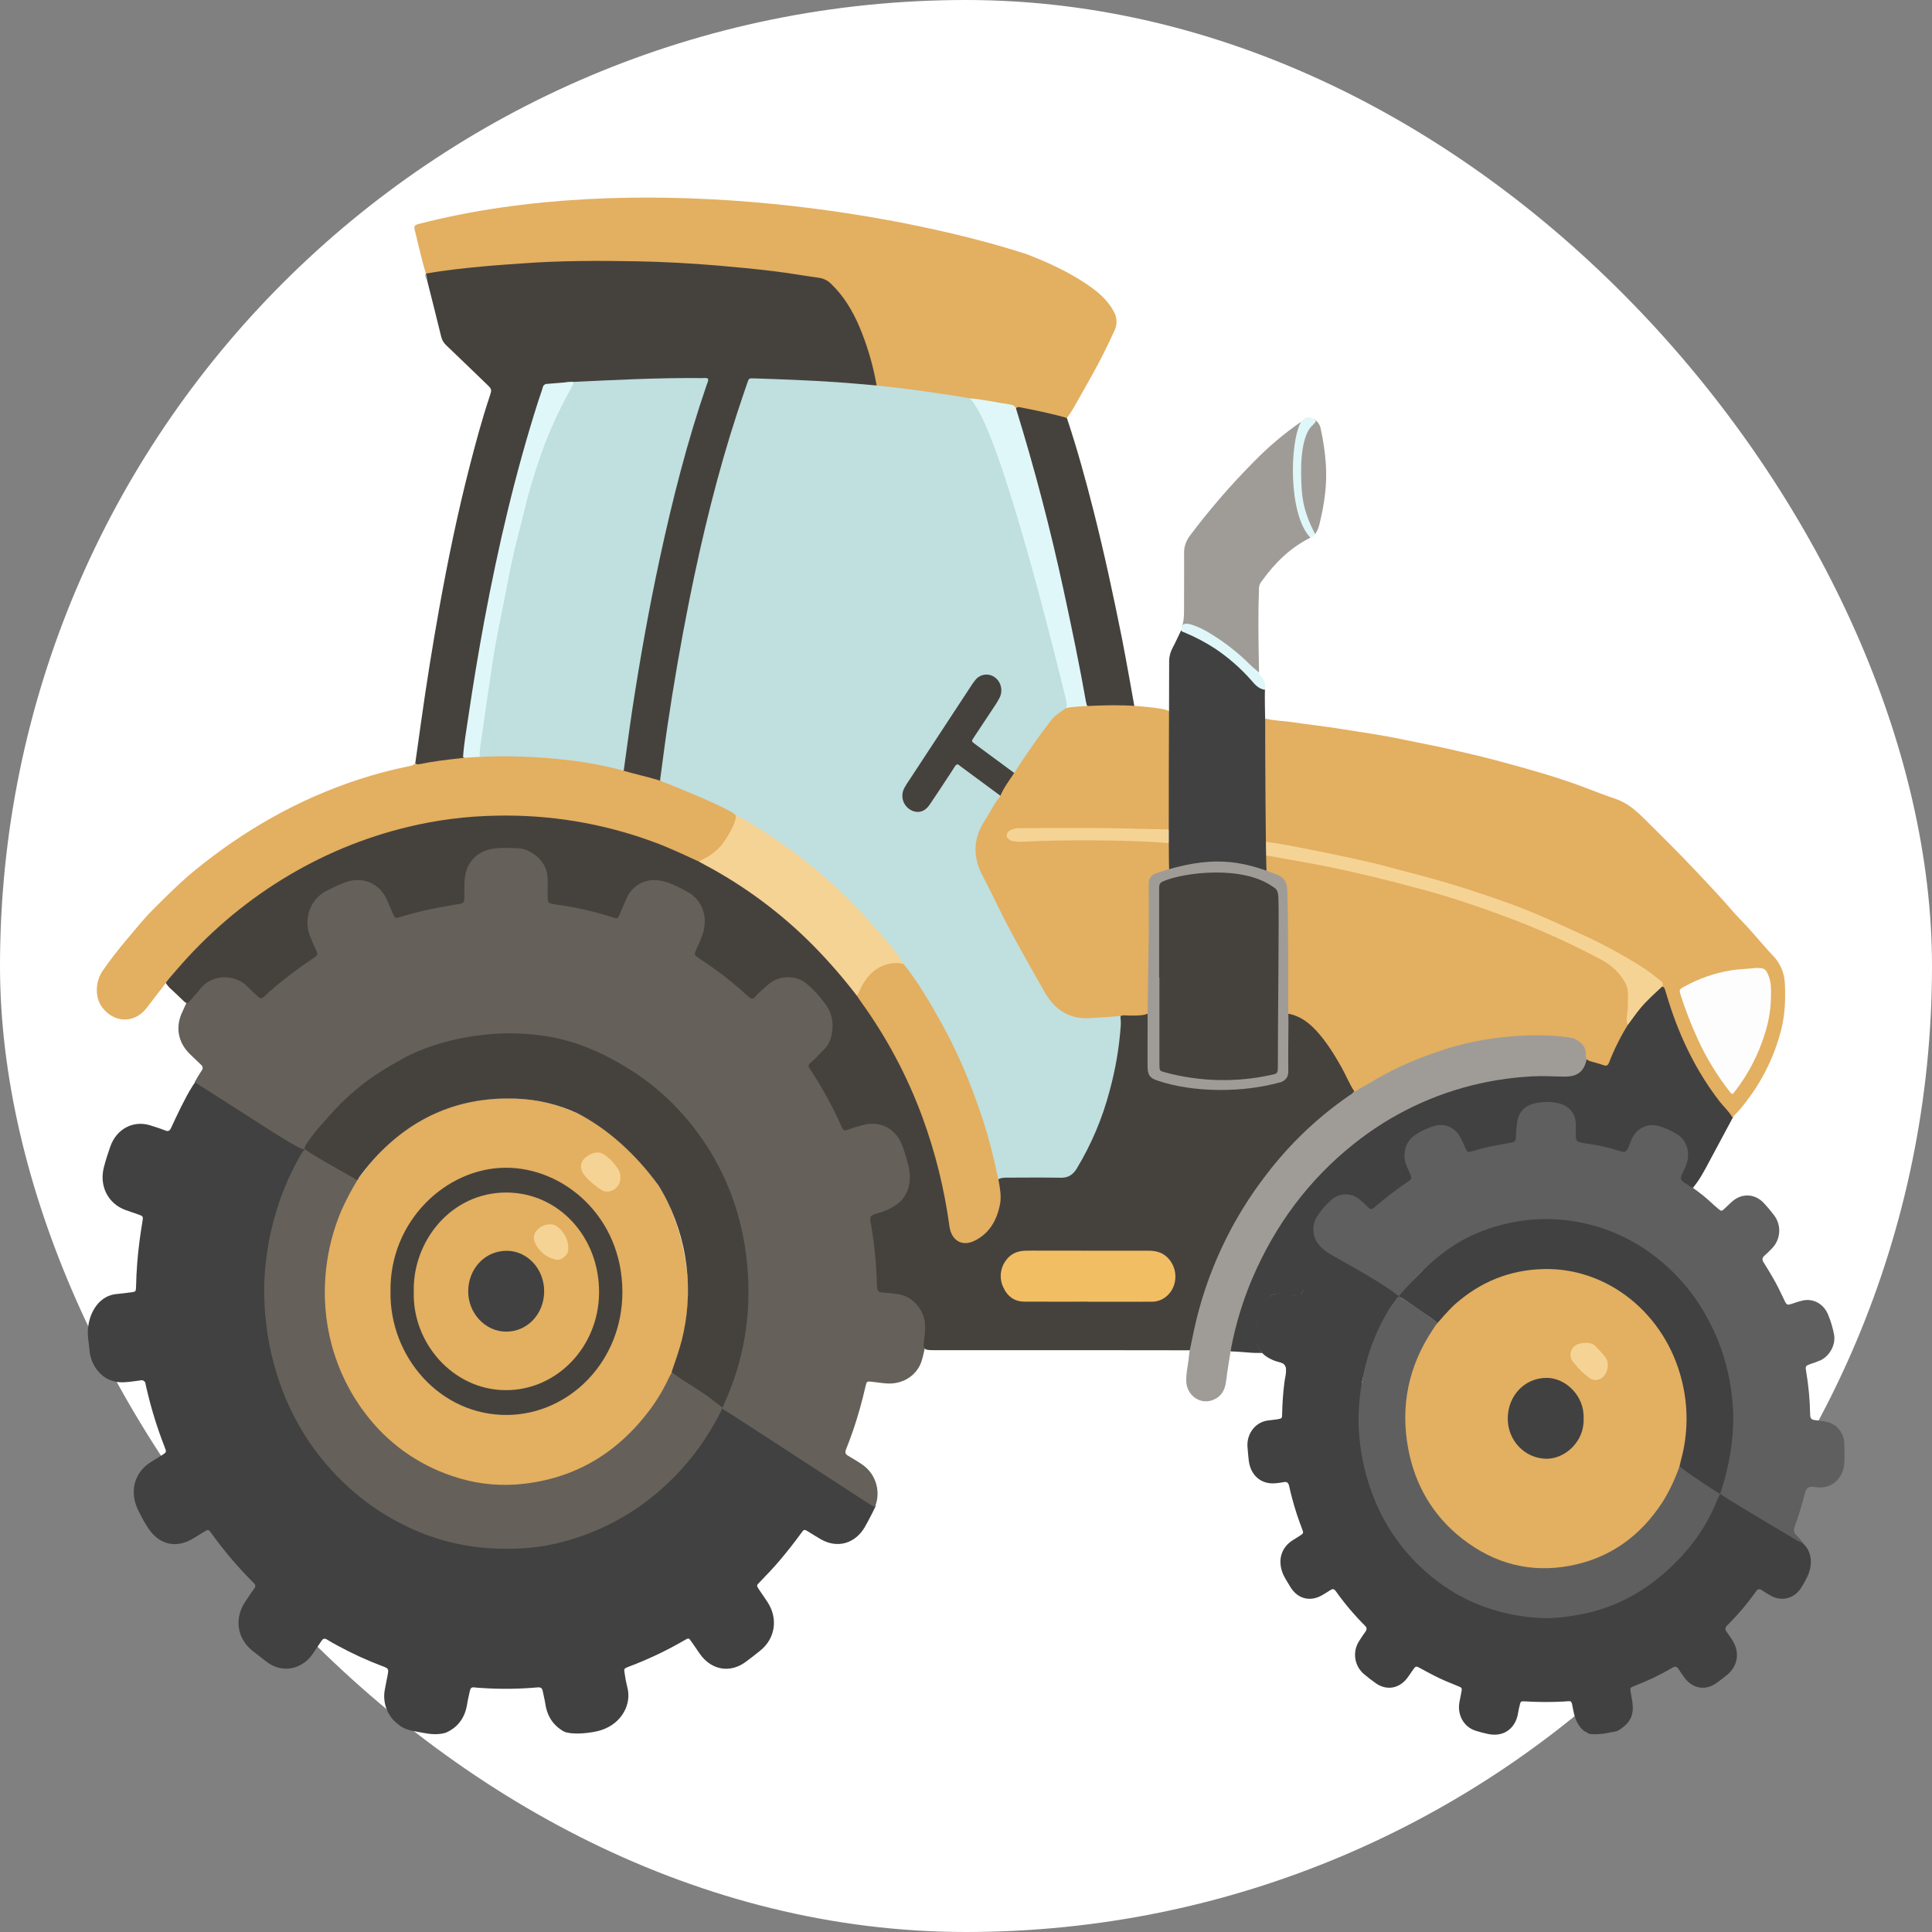 <svg width="250" height="250" viewBox="0 0 250 250" fill="none" xmlns="http://www.w3.org/2000/svg">
<rect x="0" y="0" width="250" height="250" fill="#808080" stroke="none"/>
<rect width="250" height="250" rx="125" fill="white"/>
<g clip-path="url(#clip0_242_94598)">
<path d="M220.339 154.665C221.085 155.263 221.576 155.779 222.311 156.392C222.756 156.764 222.76 156.764 223.197 156.359C223.5 156.076 223.796 155.78 224.106 155.503C225.363 154.374 227.054 154.428 228.223 155.658C228.69 156.153 229.129 156.674 229.537 157.218C230.026 157.843 230.272 158.624 230.229 159.416C230.187 160.208 229.859 160.959 229.307 161.528C228.985 161.869 228.645 162.194 228.299 162.505C228.011 162.764 228.001 163.017 228.205 163.342C228.627 164.011 229.037 164.69 229.433 165.377C229.936 166.247 230.383 167.152 230.808 168.067C231.212 168.937 231.212 168.932 232.051 168.65C232.456 168.502 232.87 168.379 233.289 168.28C234.655 168.001 235.949 168.703 236.531 170.056C236.886 170.893 237.15 171.766 237.319 172.66C237.57 173.937 236.836 175.355 235.662 175.984C235.198 176.191 234.72 176.367 234.233 176.513C233.658 176.733 233.608 176.776 233.702 177.373C234.024 179.252 234.201 181.154 234.233 183.06C234.237 183.477 234.385 183.715 234.796 183.751C235.148 183.782 235.497 183.851 235.848 183.89C237.245 184.044 238.196 184.784 238.61 186.243C238.646 186.369 238.738 189 238.615 189.713C238.347 191.287 237.194 192.408 235.677 192.473C235.35 192.488 235.022 192.466 234.7 192.406C234.103 192.29 233.706 192.558 233.562 193.172C233.193 194.671 232.743 196.149 232.214 197.6C232.135 197.785 232.118 197.991 232.166 198.186C232.213 198.382 232.323 198.556 232.479 198.684C232.835 199.036 233.151 199.427 233.42 199.85C233.666 200.43 232.603 199.527 232.358 199.378C231.796 199.034 224.908 194.991 222.344 193.539C222.528 192.098 223.19 190.254 223.458 188.833C224.817 181.591 223.411 174.986 219.476 168.954C216.203 163.939 211.72 160.73 206.216 159.139C201.372 157.738 196.57 158.023 191.859 159.852C187.962 161.365 183.695 163.847 181.353 167.754C181.085 168.072 180.959 168.036 180.535 167.835C179.07 167.058 173.328 163.082 170.993 161.637C169.959 160.533 169.274 158.727 170.052 157.393C170.613 156.477 171.322 155.66 172.15 154.977C173.274 154.004 174.903 154.031 176.096 154.946C177.575 156.081 177.573 156.076 179.012 154.855C179.762 154.219 180.563 153.653 181.351 153.072C182.085 152.531 182.14 152.312 181.795 151.464C180.858 149.149 181.459 147.39 183.573 146.246C184.13 145.931 184.714 145.668 185.319 145.46C186.932 144.937 188.42 145.549 189.296 147.079C190.211 148.673 190.207 148.67 191.929 148.249C192.839 148.026 193.763 147.868 194.681 147.69C195.599 147.511 195.74 147.357 195.792 146.39C195.812 145.908 195.881 145.429 195.997 144.96C196.24 144.025 196.679 143.205 197.59 142.837C199.327 142.133 201.08 141.999 202.784 142.924C203.789 143.47 204.258 144.407 204.271 145.622C204.29 147.443 204.302 147.459 205.975 147.746C207.074 147.936 208.152 148.219 209.233 148.49C210.052 148.695 210.264 148.615 210.585 147.774C211.393 145.647 213.404 144.562 215.776 145.8C216.45 146.152 217.155 146.409 217.743 146.975C218.929 148.118 219.012 149.805 218.524 151.036C218.456 151.209 218.372 151.375 218.305 151.549C218.126 151.982 218.005 152.438 217.946 152.903C217.946 152.903 219.604 154.075 220.339 154.665Z" fill="#5F5F5F"/>
<path d="M221.957 192.843C222.647 193.545 231.861 198.904 232.654 199.409C232.877 199.477 233.09 199.575 233.286 199.7L233.274 199.692C233.439 199.85 233.597 200.017 233.745 200.191L233.737 200.18C234.466 201.266 234.462 202.423 234.04 203.622C233.773 204.257 233.451 204.866 233.078 205.444C232.21 206.832 230.61 207.268 229.202 206.515C228.773 206.283 228.356 206.03 227.952 205.756C227.656 205.56 227.454 205.613 227.247 205.904C226.126 207.482 224.873 208.961 223.501 210.327C223.226 210.6 223.193 210.839 223.425 211.155C223.691 211.513 223.94 211.886 224.179 212.265C225.151 213.798 224.89 215.566 223.514 216.703C223.035 217.097 222.547 217.481 222.039 217.832C220.674 218.775 219.073 218.509 218.033 217.176C217.745 216.801 217.475 216.411 217.226 216.008C217.004 215.655 216.782 215.574 216.411 215.799C214.85 216.721 213.213 217.507 211.518 218.15C210.906 218.392 210.911 218.4 211.031 219.082C211.073 219.319 211.106 219.559 211.15 219.795C211.541 221.789 211.094 222.87 209.454 223.894C209.03 224.144 208.543 224.105 208.088 224.232C207.3 224.402 206.49 224.45 205.688 224.375H205.684C205.42 224.236 205.161 224.087 204.902 223.936C204.126 223.248 203.779 222.341 203.578 221.302C203.305 219.895 203.471 220.123 202.252 220.184C200.636 220.265 199.018 220.257 197.404 220.162C196.777 220.124 196.776 220.122 196.631 220.74C196.564 221.027 196.488 221.313 196.448 221.605C196.186 223.448 194.788 224.833 192.563 224.381C192.017 224.266 191.478 224.124 190.946 223.954C189.425 223.479 188.545 221.918 188.85 220.259C188.925 219.838 189.018 219.42 189.096 218.998C189.2 218.424 189.193 218.394 188.652 218.178C187.611 217.762 186.575 217.337 185.573 216.824C184.982 216.52 184.396 216.203 183.813 215.883C183.207 215.552 183.21 215.547 182.786 216.151C182.559 216.474 182.346 216.807 182.11 217.119C181.072 218.502 179.435 218.793 178.052 217.825C177.525 217.457 177.011 217.062 176.517 216.645C175.908 216.137 175.505 215.425 175.382 214.642C175.259 213.858 175.425 213.057 175.85 212.387C176.108 211.958 176.395 211.547 176.684 211.141C176.885 210.86 176.898 210.635 176.639 210.375C175.249 208.99 173.98 207.489 172.846 205.887C172.629 205.58 172.416 205.581 172.136 205.769C171.793 205.996 171.439 206.206 171.084 206.415C169.491 207.337 167.831 206.881 166.895 205.223C166.561 204.63 166.151 204.085 165.922 203.418C165.351 201.768 165.832 200.239 167.257 199.319C167.56 199.124 167.871 198.943 168.166 198.747C168.692 198.406 168.706 198.395 168.474 197.797C167.991 196.553 167.576 195.283 167.232 193.994C167.081 193.429 166.937 192.855 166.811 192.281C166.72 191.861 166.513 191.699 166.108 191.789C165.785 191.852 165.458 191.897 165.13 191.926C163.203 192.141 161.775 190.914 161.574 188.87C161.518 188.306 161.46 187.748 161.422 187.186C161.368 186.379 161.611 185.581 162.104 184.94C162.579 184.321 163.279 183.915 164.053 183.811C164.479 183.755 164.907 183.72 165.331 183.65C165.883 183.553 165.901 183.541 165.91 182.927C165.935 181.585 166.031 180.246 166.198 178.914C166.268 178.329 166.452 177.76 166.412 177.16C166.413 176.992 166.365 176.827 166.274 176.687C166.182 176.546 166.051 176.435 165.897 176.368C165.684 176.303 165.634 176.274 165.318 176.191C164.692 176.045 164.121 175.72 163.677 175.256" fill="#414141"/>
<path d="M166.445 177.522C166.516 177.112 166.35 176.494 165.954 176.376C165.613 176.274 165.067 176.058 164.73 175.949C163.385 175.517 162.541 174.388 162.394 172.872C162.222 172.227 162.757 170.138 163 169.462C163.544 167.97 164.875 167.1 166.376 167.341C166.701 167.392 167.019 167.48 167.324 167.603C167.89 167.837 168.327 167.653 168.577 167.08C169.194 165.669 170.118 164.272 170.712 162.852C171.287 161.48 170.88 161.594 171.081 161.642C171.573 162.092 178.747 165.801 181.009 167.742C179.535 169.436 176.263 177.11 176.126 179.677" fill="#414141"/>
<path d="M181.088 167.618C185.668 162.352 188.945 160.092 193.466 158.726C196.207 157.889 199.084 157.584 201.939 157.827C206.707 158.221 211.233 160.089 214.892 163.171C218.257 165.951 220.708 169.473 222.381 173.625C223.372 176.171 223.984 178.849 224.197 181.573C224.558 185.513 223.765 189.915 222.494 193.589C222.236 193.831 217.552 190.421 217.051 189.757C216.937 189.398 217.079 189.07 217.165 188.737C217.656 186.952 217.893 185.106 217.871 183.255C217.619 174.293 211.877 166.9 203.937 165.094C198.078 163.761 191.864 165.106 186.177 171.253C186.033 171.339 185.989 171.154 185.023 170.447C183.402 169.397 182.604 168.739 181.496 168.026C180.861 167.633 180.893 167.845 181.088 167.618Z" fill="#414141"/>
<path d="M222.593 193.333C222.44 193.592 222.302 193.86 222.181 194.135C220.783 197.715 218.547 200.654 215.823 203.143C212.257 206.402 208.121 208.435 203.425 209.088C202.281 209.287 201.121 209.386 199.959 209.386C196.604 209.314 193.299 208.562 190.244 207.175C188.262 206.249 186.417 205.051 184.765 203.617C182.146 201.378 180.018 198.622 178.514 195.522C177.115 192.6 176.239 189.455 175.925 186.231C175.621 183.421 175.86 180.662 176.413 177.911C177.04 174.826 178.212 171.876 179.874 169.201C180.217 168.687 180.597 168.198 181.012 167.738C182.209 168.4 185.477 170.695 186.001 171.193C186.331 171.652 185.721 172.257 185.532 172.551C184.507 174.103 183.711 175.794 183.169 177.573C181.314 183.883 182.164 189.756 185.9 195.037C189.016 199.443 193.254 201.858 198.437 202.412C205.82 203.2 213.397 198.742 216.515 190.873C216.687 190.439 216.644 189.753 217.345 189.719C217.795 190.271 222.063 193.023 222.593 193.333Z" fill="#5F5F5F"/>
<path d="M217.333 189.719C216.783 191.326 216.057 192.866 215.167 194.312C212.247 198.83 208.263 201.635 203.19 202.601C198.052 203.578 193.348 202.358 189.167 199.071C185.488 196.178 183.141 192.286 182.234 187.521C181.164 181.888 182.288 176.704 185.424 172.019C185.541 171.843 185.652 171.666 185.769 171.491C185.888 171.34 187.447 169.511 188.205 168.834C191.567 165.839 195.413 164.303 199.809 164.214C208.044 164.048 215.474 169.979 217.616 178.595C218.479 181.993 218.445 185.558 217.518 188.939C217.449 189.195 217.394 189.459 217.333 189.719Z" fill="#E3AF60"/>
<path d="M204.916 183.562C205.055 186.511 202.51 188.794 200.095 188.763C197.34 188.729 195.079 186.43 195.104 183.513C195.126 180.662 197.223 178.305 200.13 178.297C202.552 178.289 205.05 180.595 204.916 183.562Z" fill="#414141"/>
<path d="M205.201 173.766C205.468 173.736 205.738 173.775 205.985 173.879C206.233 173.982 206.45 174.147 206.616 174.358C206.959 174.75 207.328 175.118 207.663 175.518C208.441 176.443 207.966 178.137 206.958 178.47C206.76 178.555 206.543 178.589 206.329 178.569C206.114 178.549 205.907 178.475 205.728 178.355C204.906 177.761 204.177 177.048 203.565 176.239C203.409 176.058 203.302 175.841 203.251 175.607C203.2 175.374 203.208 175.132 203.274 174.902C203.339 174.672 203.461 174.463 203.627 174.291C203.794 174.12 204 173.993 204.228 173.921C204.537 173.8 204.869 173.747 205.201 173.766Z" fill="#F5D394"/>
<path d="M72.985 224.067C71.619 223.302 70.809 222.115 70.566 220.484C70.482 219.928 70.338 219.384 70.231 218.83C70.155 218.444 69.972 218.314 69.591 218.346C67.175 218.562 64.747 218.589 62.327 218.427C61.999 218.406 61.67 218.386 61.345 218.346C61.035 218.309 60.873 218.445 60.809 218.763C60.694 219.341 60.539 219.911 60.45 220.493C60.173 222.29 59.247 223.526 57.672 224.221C56.663 224.512 55.656 224.41 54.649 224.211C53.717 224.027 52.757 223.941 51.911 223.419C51.57 223.186 51.251 222.921 50.957 222.63C50.462 222.104 50.1 221.469 49.898 220.776C49.696 220.083 49.661 219.352 49.795 218.643C49.893 218.062 50.023 217.488 50.133 216.909C50.319 215.92 50.317 215.914 49.451 215.588C47.471 214.839 45.544 213.954 43.685 212.941C43.236 212.699 42.781 212.457 42.352 212.181C42.024 211.965 41.806 212.011 41.593 212.342C41.266 212.851 40.903 213.334 40.579 213.846C39.196 216.031 36.482 216.671 34.349 214.92C33.789 214.461 33.2 214.045 32.639 213.589C30.66 211.98 30.297 209.417 31.741 207.244C32.118 206.673 32.505 206.108 32.9 205.549C32.947 205.502 32.983 205.446 33.006 205.384C33.029 205.322 33.038 205.256 33.033 205.19C33.028 205.124 33.009 205.059 32.977 205.002C32.944 204.944 32.9 204.894 32.847 204.854C32.731 204.75 32.628 204.631 32.518 204.521C30.661 202.642 28.953 200.622 27.41 198.478C26.971 197.866 26.967 197.869 26.32 198.264C25.882 198.532 25.446 198.803 25.009 199.071C22.707 200.47 20.42 199.855 18.998 197.457C18.803 197.15 18.729 197.04 18.525 196.671C18.274 196.152 17.971 195.667 17.743 195.131C16.773 192.845 17.448 190.506 19.48 189.215C19.957 188.911 20.44 188.621 20.921 188.32C21.561 187.916 21.568 187.911 21.293 187.21C20.406 184.948 19.676 182.628 19.108 180.266C19.014 179.876 18.911 179.488 18.835 179.094C18.832 179.016 18.812 178.94 18.776 178.872C18.739 178.803 18.687 178.743 18.624 178.698C18.561 178.652 18.489 178.622 18.412 178.608C18.335 178.595 18.257 178.6 18.182 178.622C17.506 178.713 16.829 178.818 16.15 178.859C14.405 178.966 13.058 178.228 12.147 176.636C11.794 175.972 11.594 175.238 11.561 174.488C11.514 173.923 11.41 173.415 11.374 172.809C11.227 170.52 12.46 167.645 15.168 167.438C15.747 167.395 16.323 167.302 16.9 167.234C17.567 167.153 17.591 167.147 17.606 166.472C17.649 164.485 17.801 162.503 18.061 160.533C18.167 159.737 18.287 158.941 18.42 158.148C18.547 157.392 18.548 157.375 17.838 157.129C17.307 156.945 16.776 156.771 16.254 156.582C13.982 155.767 12.809 153.466 13.447 151.019C13.682 150.114 13.971 149.223 14.281 148.344C15.077 146.077 17.256 144.934 19.441 145.619C20.095 145.824 20.75 146.029 21.386 146.287C21.793 146.449 21.973 146.314 22.145 145.933C22.547 145.036 22.986 144.157 23.409 143.273C23.561 142.968 23.701 142.724 23.838 142.444C24.28 141.551 24.787 140.691 25.355 139.872C25.876 139.389 113.57 194.24 113.323 194.873C113.154 195.196 113.019 195.508 112.857 195.819C112.548 196.404 112.256 196.998 111.925 197.57C110.675 199.735 108.397 200.394 106.272 199.213C105.713 198.903 105.177 198.546 104.628 198.213C104.058 197.868 104.051 197.864 103.664 198.397C102.798 199.586 101.892 200.74 100.947 201.858C100.101 202.859 99.207 203.804 98.297 204.735C97.878 205.162 97.879 205.175 98.201 205.662C98.565 206.211 98.948 206.743 99.309 207.294C100.707 209.433 100.331 212.005 98.39 213.578C97.768 214.084 97.136 214.574 96.494 215.049C94.476 216.536 92.08 216.129 90.588 214.048C90.209 213.515 89.849 212.96 89.469 212.424C89.126 211.939 89.113 211.932 88.611 212.223C86.559 213.419 84.421 214.46 82.214 215.337C81.906 215.457 81.596 215.571 81.289 215.695C80.735 215.92 80.724 215.929 80.835 216.583C80.917 217.167 81.029 217.745 81.171 218.317C81.757 220.427 80.535 222.974 77.819 223.87C76.644 224.262 74.103 224.543 72.985 224.067Z" fill="#414141"/>
<path d="M113.153 195.033C111.312 193.897 94.918 183.154 93.771 182.481C93.148 182.145 93.351 182.105 93.729 181.35C95.074 178.287 95.975 175.047 96.405 171.728C96.691 169.302 96.727 166.853 96.512 164.419C96.337 162.121 95.931 159.845 95.299 157.628C94.49 154.842 93.349 152.164 91.898 149.652C90.296 146.842 88.256 144.442 86.002 142.229C84.27 140.565 82.335 139.126 80.243 137.946C77.161 136.14 73.775 134.913 70.252 134.326C68.061 133.938 65.832 133.809 63.611 133.939C58.9 134.242 54.325 135.641 50.25 138.025C46.938 140.02 43.999 142.578 41.566 145.584C40.938 146.358 40.043 147.898 39.43 148.679C39.076 149.127 33.194 145.069 25.192 140.034C25.487 139.481 25.771 139.029 26.087 138.546C26.136 138.492 26.173 138.429 26.196 138.36C26.218 138.291 26.227 138.218 26.22 138.145C26.212 138.073 26.19 138.003 26.154 137.939C26.118 137.876 26.07 137.821 26.011 137.778C25.52 137.314 25.031 136.849 24.549 136.374C23.017 134.862 22.659 132.857 23.618 130.887C23.837 130.436 24.233 129.376 24.837 128.606C25.13 128.233 25.451 127.893 25.767 127.545C27.312 125.846 30.314 125.817 31.927 127.384C33.878 129.277 33.621 128.836 35.264 127.496C36.669 126.353 38.09 125.236 39.575 124.212C40.375 123.66 40.426 123.393 40.022 122.471C39.571 121.441 39.165 120.406 39.253 119.23C39.36 117.778 39.915 116.534 41.031 115.727C42.624 114.577 44.316 113.63 46.348 113.689C48.027 113.739 49.203 114.626 50.056 116.08C50.348 116.617 50.61 117.169 50.841 117.735C51.068 118.259 51.437 118.43 51.954 118.285C54.129 117.692 56.331 117.209 58.554 116.839C59.361 116.7 59.523 116.448 59.554 115.596C59.569 115.301 59.569 115.005 59.554 114.71C59.382 112.001 61.355 109.728 63.686 109.571C64.971 109.484 66.258 109.38 67.535 109.651C68.593 109.889 69.532 110.497 70.181 111.367C70.83 112.236 71.146 113.31 71.071 114.392C71.046 114.739 71.065 115.09 71.071 115.441C71.088 116.473 71.27 116.725 72.228 116.871C74.308 117.181 76.364 117.627 78.385 118.207C79.456 118.519 79.622 118.406 80.068 117.34C80.418 116.506 80.768 115.671 81.386 115.001C82.635 113.651 84.189 113.434 85.808 113.815C87.1 114.147 88.318 114.719 89.4 115.5C91.199 116.747 91.854 118.988 91.122 121.168C90.97 121.622 90.787 122.066 90.596 122.505C90.216 123.366 90.28 123.681 91.035 124.188C92.624 125.248 94.15 126.4 95.603 127.64C97.202 129.011 96.917 129.219 98.68 127.522C100.226 126.034 102.611 125.857 104.019 126.876C105.484 127.895 106.682 129.251 107.513 130.829C108.247 132.277 108.148 134.939 106.687 136.276C106.249 136.679 105.861 137.142 105.453 137.584C105.284 137.739 105.178 137.952 105.156 138.181C105.134 138.409 105.196 138.638 105.332 138.823C106.642 140.877 107.811 143.017 108.83 145.229C109.081 145.775 109.513 145.912 110.044 145.734C110.667 145.52 111.305 145.35 111.953 145.226C112.831 145.066 113.736 145.181 114.546 145.557C115.355 145.933 116.028 146.55 116.472 147.324C117.357 148.888 117.852 150.642 117.917 152.438C117.976 154.456 117.031 155.851 115.414 156.78C114.88 157.08 114.313 157.318 113.725 157.491C113.107 157.678 112.842 158.079 112.966 158.75C113.403 161.155 113.547 163.592 113.691 166.031C113.729 166.677 114.023 167.033 114.633 167.051C115.087 167.084 115.538 167.14 115.986 167.219C118.305 167.542 119.891 169.461 119.9 171.957C119.904 172.44 119.882 172.923 119.835 173.404C119.723 174.268 119.545 175.121 119.304 175.958C118.723 178.025 116.763 179.156 114.741 179.02C114.087 178.976 113.435 178.864 112.782 178.795C112.181 178.733 112.15 178.741 112.001 179.375C111.572 181.279 111.044 183.16 110.42 185.009C110.121 185.865 109.813 186.718 109.475 187.557C109.323 187.929 109.386 188.157 109.711 188.353C110.35 188.736 110.993 189.112 111.608 189.535C112.408 190.095 113.008 190.897 113.318 191.824C113.628 192.751 113.632 193.752 113.33 194.682C113.28 194.803 113.221 194.921 113.153 195.033Z" fill="#65605A"/>
<path d="M46.298 152.622C47.057 151.653 47.776 150.648 48.608 149.74C52.526 145.458 57.261 142.944 62.851 142.275C67.795 141.682 72.485 142.597 76.818 145.19C83.488 149.182 87.467 155.267 88.721 163.286C89.445 167.868 88.904 172.561 87.158 176.859C87.06 177.106 86.991 177.366 86.908 177.618C87.097 178.039 86.914 178.4 86.749 178.764C85.907 180.586 84.817 182.284 83.511 183.809C79.817 188.19 75.297 191.094 69.811 192.099C62.528 193.431 55.957 191.639 50.245 186.631C45.611 182.569 42.82 177.308 41.921 171.001C41.201 166.173 41.822 161.24 43.717 156.741C44.18 155.632 44.743 154.585 45.31 153.536C45.405 153.325 45.542 153.136 45.711 152.979C45.881 152.822 46.081 152.7 46.298 152.622Z" fill="#E3AF60"/>
<path d="M50.531 167.086C50.406 158.04 57.682 151.146 65.4 151.104C72.97 151.063 80.524 157.473 80.537 167.168C80.55 176.167 73.683 183.006 65.668 183.094C56.936 183.189 50.371 175.527 50.531 167.086Z" fill="#45423E"/>
<path d="M80.273 152.324C80.398 153.658 78.826 154.705 77.734 153.934C76.984 153.44 76.302 152.851 75.705 152.181C74.859 151.179 75.052 150.14 76.172 149.485C77.002 149 77.776 148.966 78.542 149.661C79.102 150.126 79.59 150.671 79.991 151.278C80.188 151.59 80.287 151.955 80.273 152.324Z" fill="#F5D394"/>
<path d="M53.543 167.195C53.357 160.659 58.337 154.284 65.564 154.313C72.315 154.342 77.587 160.101 77.519 167.305C77.453 174.405 71.917 179.973 65.338 179.886C58.517 179.797 53.359 173.691 53.543 167.195Z" fill="#E3AF60"/>
<path d="M65.497 172.315C62.808 172.315 60.566 169.936 60.586 167.07C60.604 164.246 62.661 161.883 65.528 161.852C68.144 161.823 70.428 164.123 70.413 167.115C70.4 170.03 68.245 172.318 65.497 172.315Z" fill="#414141"/>
<path d="M71.172 158.433C71.453 158.414 71.733 158.484 71.971 158.634C72.48 158.969 72.893 159.432 73.168 159.977C73.442 160.522 73.569 161.129 73.535 161.738C73.515 162.429 72.583 163.157 71.947 163.003C71.416 162.892 70.915 162.67 70.476 162.353C70.036 162.035 69.669 161.628 69.397 161.159C68.88 160.278 68.982 159.54 69.758 158.917C70.162 158.602 70.66 158.432 71.172 158.433Z" fill="#F5D394"/>
<path d="M46.296 152.622C45.49 153.93 44.773 155.29 44.15 156.695C43.13 159.113 42.47 161.669 42.192 164.279C41.82 167.582 42.076 170.925 42.948 174.132C43.806 177.302 45.271 180.276 47.262 182.888C50.115 186.694 54.069 189.532 58.587 191.019C61.182 191.908 63.927 192.276 66.664 192.101C73.836 191.598 79.686 188.349 84.155 182.338C85.098 181.062 85.907 179.692 86.57 178.251C86.67 178.035 86.794 177.832 86.906 177.623C87.53 177.934 92.381 181.266 93.208 181.882C93.536 182.124 93.388 182.446 93.231 182.742C92.407 184.367 91.46 185.926 90.395 187.405C88.096 190.564 85.251 193.287 81.993 195.444C78.849 197.502 75.359 198.974 71.691 199.79C68.873 200.423 66.016 200.517 63.169 200.327C59.384 200.066 55.689 199.056 52.298 197.355C49.916 196.19 47.697 194.718 45.698 192.975C41.7 189.524 38.601 185.151 36.67 180.235C35.395 176.965 34.601 173.527 34.313 170.029C33.858 164.794 34.638 159.755 36.37 154.859C37.025 153.09 37.816 151.375 38.738 149.729C38.826 149.568 38.925 149.407 39.026 149.255C39.571 148.434 39.673 148.408 40.481 148.898C41.839 149.722 44.451 151.444 45.781 152.308C45.96 152.401 46.132 152.506 46.296 152.622Z" fill="#65605A"/>
<path d="M88.455 172.418C89.141 169.165 89.205 165.812 88.644 162.535C88.091 159.284 86.918 156.168 85.189 153.36C82.315 149.417 78.704 146.097 74.698 144.047C72.214 142.905 69.528 142.265 66.796 142.164C59.613 141.891 53.453 144.424 48.437 149.925C47.645 150.809 46.905 151.738 46.218 152.706C45.627 152.33 40.195 149.381 39.43 148.679C39.127 148.4 41.496 145.545 42.713 144.211C45.301 141.315 48.393 138.912 51.839 137.12C55.074 135.345 58.772 134.331 62.502 133.909C65.362 133.58 68.255 133.661 71.092 134.15C74.836 134.807 78.288 136.355 81.561 138.427C83.822 139.844 85.889 141.548 87.711 143.496C91.356 147.358 94.02 152.039 95.478 157.146C96.434 160.531 96.896 164.037 96.849 167.555C96.812 172.379 95.759 177.141 93.758 181.531C93.401 182.302 93.725 182.282 92.69 181.531C91.417 180.562 88.243 178.541 86.903 177.626C86.819 177.558 87.913 175.007 88.455 172.418Z" fill="#45423E"/>
<path d="M55.106 35.41C54.553 33.541 54.129 31.635 53.664 29.741C53.541 29.243 53.679 29.109 54.179 28.98C81.842 21.824 115.483 27.292 132.761 32.859C135.5 33.904 138.165 35.118 140.63 36.779C141.7 37.501 142.715 38.295 143.513 39.362C143.736 39.655 143.936 39.965 144.112 40.289C144.33 40.658 144.455 41.074 144.475 41.502C144.496 41.93 144.412 42.356 144.23 42.744C143.32 44.753 142.33 46.717 141.26 48.635C140.569 49.884 139.858 51.121 139.157 52.364C138.829 52.966 138.458 53.543 138.049 54.092C137.691 54.446 137.29 54.276 136.905 54.184C135.213 53.781 133.504 53.465 131.822 53.025C131.696 53.015 131.57 53.025 131.447 53.052C129.685 52.445 127.826 52.376 126.037 51.922C125.802 51.863 125.599 52.013 125.374 51.973C122.436 51.366 119.457 51.059 116.498 50.626C115.457 50.474 114.384 50.555 113.375 50.159C112.988 49.726 112.92 49.159 112.79 48.614C112.044 45.391 111.075 42.263 109.3 39.486C109.03 39.064 108.736 38.661 108.429 38.269C107.505 37.09 106.403 36.389 104.906 36.18C101.002 35.634 97.091 35.161 93.17 34.808C86.647 34.217 80.114 34.116 73.577 34.214C70.351 34.262 67.129 34.49 63.909 34.785C61.243 35.028 58.583 35.315 55.931 35.688C55.603 35.722 55.319 35.701 55.106 35.41Z" fill="#E3AF60"/>
<path d="M146.84 91.676C145.003 91.662 143.165 91.622 141.328 91.649C140.743 91.657 140.613 91.295 140.486 90.847C139.988 90.686 140.002 90.202 139.925 89.798C139.331 86.692 138.772 83.578 138.125 80.483C136.537 72.875 134.751 65.32 132.578 57.873C132.204 56.59 131.801 55.317 131.435 54.032C131.323 53.641 131.111 53.214 131.471 52.822C131.531 52.755 131.608 52.708 131.694 52.685C131.78 52.662 131.871 52.665 131.956 52.693C134 53.096 136.043 53.5 138.052 54.083C139.37 58.03 140.479 62.046 141.502 66.09C142.893 71.585 144.086 77.131 145.199 82.696C145.614 84.774 146.835 91.624 146.84 91.676Z" fill="#45423E"/>
<path d="M55.106 35.408C57.522 34.969 59.961 34.714 62.399 34.482C64.156 34.314 65.923 34.207 67.686 34.078C72.582 33.717 77.482 33.724 82.382 33.812C85.941 33.876 89.496 34.077 93.049 34.377C95.415 34.577 97.777 34.807 100.135 35.094C102.114 35.336 104.079 35.685 106.06 35.959C106.669 36.065 107.225 36.37 107.641 36.826C109.218 38.359 110.331 40.236 111.206 42.281C112.234 44.721 112.982 47.27 113.436 49.878C113.325 50.246 113.043 50.251 112.758 50.233C111.5 50.152 110.239 50.058 108.985 49.933C107.879 49.825 106.768 49.772 105.663 49.706C103.902 49.603 102.14 49.399 100.37 49.504C99.688 49.545 99.014 49.361 98.333 49.35C97.41 49.336 97.124 49.548 96.804 50.457C94.917 55.822 93.365 61.295 91.999 66.832C89.891 75.385 88.282 84.051 86.931 92.771C86.567 95.102 86.273 97.443 85.95 99.781C85.884 100.256 85.836 100.743 85.55 101.153C85.452 101.254 85.326 101.326 85.188 101.357C85.05 101.389 84.906 101.38 84.773 101.331C83.505 100.983 82.246 100.594 80.981 100.236C80.881 100.211 80.788 100.162 80.713 100.092C80.635 100.021 80.575 99.931 80.539 99.832C80.334 99.248 80.463 98.655 80.545 98.081C81.835 88.647 83.413 79.274 85.49 70C86.958 63.441 88.632 56.949 90.776 50.599C91.101 49.639 90.918 49.36 89.97 49.349C86.212 49.305 82.46 49.444 78.703 49.635C76.816 49.731 74.93 49.814 73.046 49.981C72.92 49.981 72.793 49.986 72.667 49.987C70.701 50.001 70.656 50.047 70.036 51.992C66.428 63.304 63.907 74.899 61.959 86.649C61.376 90.163 60.865 93.688 60.346 97.213C60.331 97.534 60.237 97.847 60.075 98.124C59.893 98.436 59.592 98.478 59.291 98.528C57.722 98.769 56.147 98.938 54.587 99.232C54.236 99.299 53.804 99.378 53.733 98.778C53.995 96.92 54.257 95.063 54.519 93.205C55.199 88.373 55.969 83.558 56.829 78.761C57.956 72.475 59.246 66.239 60.839 60.077C61.597 57.154 62.381 54.238 63.335 51.378C63.669 50.376 63.667 50.376 62.946 49.684C61.205 48.008 59.471 46.325 57.722 44.66C57.396 44.353 57.172 43.955 57.078 43.518C56.485 41.075 55.864 38.641 55.252 36.203C55.146 35.952 55.097 35.681 55.108 35.409L55.106 35.408Z" fill="#45423E"/>
<path d="M55.108 35.406C55.229 35.653 55.279 35.927 55.253 36.2C55.101 35.959 54.908 35.722 55.108 35.406Z" fill="#A8A8A8"/>
<path d="M95.275 105.546C92.374 103.922 89.339 102.55 86.204 101.443C85.905 101.373 85.629 101.225 85.405 101.015C85.726 98.65 86.023 96.281 86.372 93.921C87.181 88.456 88.126 83.019 89.207 77.609C90.853 69.409 92.822 61.302 95.412 53.378C95.827 52.11 96.256 50.847 96.687 49.586C96.904 48.947 96.915 48.945 97.557 48.964C101.142 49.072 104.727 49.218 108.307 49.457C110.019 49.571 111.728 49.739 113.439 49.883C116.266 50.171 119.083 50.542 121.895 50.965C123.09 51.146 124.284 51.312 125.471 51.547C126.153 51.837 126.576 52.392 126.988 53.029C128.535 55.472 129.826 58.068 130.84 60.776C131.968 63.602 132.887 66.506 133.59 69.466C133.855 70.64 134.229 71.785 134.501 72.956C135.387 76.809 136.373 80.637 137.09 84.535C137.458 86.534 137.849 88.531 138.333 90.506C138.462 91.031 138.676 91.626 138.04 92.005C137.984 92.092 137.913 92.169 137.832 92.234C136.707 92.867 135.946 93.898 135.206 94.95C133.971 96.705 132.749 98.469 131.521 100.231C131.175 100.392 130.89 100.259 130.607 100.043C129.129 98.917 127.637 97.81 126.131 96.723C125.366 96.168 125.307 95.891 125.82 95.073C126.549 93.91 127.333 92.789 128.085 91.644C128.39 91.213 128.668 90.763 128.919 90.299C129.345 89.435 129.188 88.574 128.534 88.059C127.88 87.543 127.065 87.648 126.438 88.396C125.647 89.34 125.023 90.422 124.347 91.462C122.201 94.751 120.051 98.037 117.898 101.321C117.683 101.623 117.5 101.948 117.352 102.289C117.192 102.643 117.158 103.041 117.257 103.418C117.355 103.794 117.581 104.124 117.895 104.353C118.554 104.812 119.314 104.721 119.873 104.04C120.656 103.089 121.274 102.004 121.955 100.975C122.389 100.313 122.821 99.652 123.269 99.002C123.581 98.55 123.925 98.483 124.374 98.79C126.011 99.909 127.574 101.141 129.17 102.321C129.438 102.519 129.702 102.753 129.691 103.158C129.191 104.023 128.693 104.891 128.191 105.754C127.939 106.187 127.668 106.608 127.418 107.045C126.379 108.85 126.347 110.716 127.242 112.568C129.653 117.557 132.158 122.493 134.985 127.234C135.337 127.825 135.716 128.394 136.07 128.981C137.065 130.633 138.553 131.295 140.304 131.351C141.993 131.404 143.678 131.207 145.36 131.049C145.322 138.519 143.311 145.353 139.549 151.642C139.022 152.522 138.452 152.898 137.425 152.865C134.701 152.78 131.974 152.849 129.248 152.858C128.698 152.777 128.717 152.259 128.642 151.87C128.319 150.267 127.894 148.697 127.444 147.13C125.735 141.121 123.238 135.364 120.017 130.01C118.982 128.291 117.826 126.668 116.742 124.988C115.733 123.589 114.646 122.257 113.524 120.965C111.555 118.65 109.437 116.466 107.182 114.429C103.917 111.554 100.399 108.978 96.672 106.734C96.158 106.405 95.542 106.201 95.275 105.546Z" fill="#C0DFDF"/>
<path d="M137.865 92.186C138.05 91.669 138.079 91.11 137.948 90.578C136.99 86.603 130.223 58.897 126.397 52.8C125.934 52.061 125.824 51.865 125.459 51.541C127.256 51.69 129.019 52.093 130.801 52.358C130.938 52.375 131.069 52.426 131.182 52.506C131.298 52.588 131.393 52.696 131.459 52.822C133.848 60.542 135.899 68.362 137.61 76.283C138.658 81.11 139.734 86.297 140.59 91.167C140.592 91.178 140.596 91.189 140.602 91.199C140.774 91.54 140.818 91.445 139.817 91.578C139.143 91.697 138.487 91.901 137.865 92.186Z" fill="#E0F7F9"/>
<path d="M80.707 99.74C79.151 99.417 77.597 99.064 76.037 98.781C74.177 98.446 72.301 98.214 70.416 98.088C68.633 97.964 66.865 97.926 65.08 97.922C64.076 97.922 63.06 98.026 62.05 97.947C61.636 97.61 61.711 97.151 61.77 96.693C62.627 90.124 63.623 83.581 64.921 77.085C65.83 72.51 66.856 67.967 68.118 63.49C69.323 59.213 70.726 55.011 72.901 51.16C73.229 50.581 73.281 50.102 72.934 49.558C73.174 49.476 73.426 49.437 73.68 49.445C79.404 49.169 85.128 48.869 90.861 48.925C91.109 48.925 91.366 48.863 91.606 48.993C91.702 49.283 91.542 49.519 91.459 49.761C88.931 57.104 87.021 64.643 85.376 72.26C83.981 78.722 82.823 85.232 81.824 91.775C81.422 94.427 81.08 97.086 80.707 99.74Z" fill="#C0DFDF"/>
<path d="M73.442 49.458C74.467 49.33 74.37 49.39 73.755 50.507C72.089 53.498 70.708 56.64 69.632 59.891C69.012 61.787 68.412 63.7 67.949 65.655C67.444 67.788 66.847 69.897 66.377 72.042C65.901 74.213 65.5 76.4 65.06 78.578C64.609 80.809 64.151 83.038 63.807 85.29C63.276 88.787 62.763 92.286 62.268 95.787C62.139 96.5 62.069 97.222 62.061 97.947C61.805 98.068 60.054 98.261 59.921 97.947C60.036 96.23 60.339 94.54 60.589 92.844C61.206 88.655 61.9 84.479 62.67 80.317C64.467 70.698 66.682 61.193 69.65 51.904C69.837 51.32 70.059 50.747 70.225 50.156C70.247 50.016 70.321 49.888 70.432 49.799C70.543 49.709 70.683 49.664 70.826 49.672C71.536 49.634 73.316 49.452 73.442 49.458Z" fill="#E0F7F9"/>
<path d="M168.081 167.778C166.316 167.633 164.349 166.156 162.944 169.972C161.547 173.755 163.6 175.212 163.291 175.085C163.138 175.064 162.984 175.059 162.83 175.069C161.674 175.084 160.478 174.88 159.324 174.879C158.915 174.679 159.012 174.323 159.081 173.979C159.659 171.015 160.549 168.121 161.736 165.345C163.259 161.741 165.236 158.346 167.62 155.243C170.87 151.022 174.869 147.435 179.417 144.661C184.063 141.843 189.234 140 194.615 139.246C197.213 138.856 199.846 138.75 202.467 138.929C203.465 139.004 204.244 138.571 204.78 137.696C204.961 137.351 205.255 137.08 205.614 136.928C206.048 136.923 206.442 137.119 206.855 137.218C207.764 137.434 207.86 137.399 208.259 136.524C208.877 135.1 209.594 133.723 210.405 132.4C210.613 132.256 210.784 132.066 210.905 131.845C211.967 130.125 213.353 128.628 214.988 127.44C215.034 127.417 215.085 127.408 215.135 127.414C215.723 127.414 215.875 127.891 216.017 128.357C216.622 130.401 217.352 132.407 218.202 134.362C219.579 137.565 221.421 140.546 223.668 143.211C224.006 143.603 224.434 143.953 224.237 144.594C223.055 146.8 221.873 149.005 220.692 151.211C220.519 151.533 220.326 151.849 220.143 152.167C219.816 152.72 219.445 153.246 219.035 153.739C218.929 153.658 218.816 153.586 218.698 153.524C218.629 153.489 218.501 153.368 218.435 153.329C217.197 152.613 217.372 152.565 217.989 151.231C218.375 150.39 218.576 149.537 218.333 148.588C218.237 148.199 218.066 147.833 217.828 147.511C217.596 147.197 217.301 146.935 216.961 146.741C216.183 146.251 215.334 145.884 214.445 145.651C213.813 145.517 213.154 145.598 212.573 145.882C211.992 146.166 211.523 146.635 211.24 147.217C211.038 147.62 210.897 148.053 210.709 148.464C210.44 149.063 210.285 149.147 209.701 148.97C208.155 148.482 206.569 148.131 204.962 147.921C204.809 147.903 204.666 147.84 204.516 147.826C204.086 147.771 203.905 147.503 203.91 147.062C203.91 146.631 203.882 146.201 203.91 145.77C204.008 144.145 203.034 143.046 201.621 142.749C200.603 142.534 199.549 142.548 198.537 142.791C197.242 143.101 196.474 143.943 196.294 145.373C196.221 145.904 196.179 146.439 196.166 146.974C196.159 147.673 196.114 147.732 195.451 147.869C194.634 148.04 193.809 148.169 192.992 148.334C192.147 148.505 191.311 148.719 190.488 148.974C189.952 149.141 189.826 149.074 189.602 148.542C189.41 148.047 189.188 147.565 188.936 147.098C188.236 145.888 186.97 145.329 185.674 145.683C184.737 145.945 183.851 146.362 183.051 146.916C181.875 147.723 181.446 149.247 181.943 150.684C182.092 151.111 182.309 151.509 182.483 151.927C182.701 152.453 182.682 152.578 182.248 152.861C180.731 153.886 179.275 155 177.889 156.198C177.477 156.543 177.364 156.546 176.978 156.168C176.637 155.813 176.273 155.48 175.889 155.172C175.38 154.758 174.74 154.538 174.084 154.551C173.428 154.564 172.797 154.809 172.305 155.243C171.567 155.871 170.931 156.609 170.417 157.43C170.04 158.031 169.88 158.743 169.963 159.447C170.045 160.151 170.366 160.806 170.871 161.304C171.218 161.665 171.605 161.986 172.025 162.26C170.968 163.383 168.907 166.415 168.303 167.609" fill="#414141"/>
<path d="M153.96 174.726C149.715 174.721 145.47 174.716 141.225 174.712H120.986C119.431 174.712 119.405 174.659 119.62 173.036C119.773 171.853 119.799 170.672 119.175 169.596C118.502 168.436 117.552 167.692 116.275 167.484C115.652 167.375 115.024 167.306 114.393 167.279C113.634 167.256 113.497 167.055 113.468 166.241C113.405 163.613 113.148 160.994 112.7 158.404C112.511 157.379 112.563 157.292 113.529 157.008C114.319 156.797 115.074 156.474 115.771 156.048C117.505 154.937 118.014 153.042 117.599 151.092C117.391 150.207 117.138 149.333 116.84 148.474C116.113 146.236 114.185 145.072 111.999 145.507C111.257 145.676 110.526 145.891 109.811 146.153C109.218 146.355 109.144 146.335 108.868 145.721C107.726 143.157 106.372 140.693 104.821 138.354C104.53 137.92 104.546 137.784 104.988 137.43C105.595 136.941 106.087 136.321 106.649 135.783C108.004 134.492 107.979 131.775 107.169 130.477C106.405 129.287 105.467 128.218 104.387 127.306C103.064 126.154 100.741 126.113 99.27 127.52C98.763 128.004 98.188 128.407 97.74 128.96C97.471 129.292 97.223 129.3 96.905 129.014C96.155 128.337 95.397 127.668 94.619 127.028C93.399 126.026 92.115 125.123 90.813 124.242C89.685 123.478 89.738 123.651 90.311 122.385C90.551 121.881 90.762 121.363 90.941 120.833C91.597 118.766 91.002 116.503 88.91 115.373C88.007 114.889 87.1 114.389 86.127 114.108C84.761 113.713 83.428 113.785 82.228 114.733C81.735 115.13 81.345 115.64 81.09 116.219C80.767 116.917 80.483 117.636 80.174 118.342C79.939 118.873 79.888 118.906 79.359 118.73C77.334 118.071 75.261 117.571 73.159 117.234C72.66 117.154 72.16 117.073 71.661 116.997C70.938 116.885 70.882 116.826 70.869 116.018C70.859 115.347 70.862 114.675 70.869 114.001C70.886 112.136 69.96 110.934 68.458 110.156C68.03 109.925 67.557 109.792 67.072 109.767C65.938 109.725 64.802 109.649 63.67 109.847C61.511 110.231 60.172 111.834 60.105 114.154C60.088 114.745 60.105 115.336 60.098 115.929C60.087 116.836 60.053 116.863 59.233 117.002C56.712 117.427 54.2 117.89 51.751 118.678C51.167 118.865 51.097 118.825 50.83 118.212C50.576 117.626 50.328 117.038 50.071 116.454C49.062 114.129 46.722 113.377 44.567 114.213C43.757 114.525 42.968 114.891 42.206 115.306C41.585 115.629 41.049 116.094 40.64 116.663C40.232 117.231 39.963 117.888 39.855 118.58C39.715 119.375 39.785 120.194 40.058 120.954C40.293 121.636 40.605 122.282 40.899 122.936C41.149 123.492 41.12 123.618 40.643 123.925C38.64 125.25 36.726 126.705 34.915 128.283C34.679 128.484 34.461 128.711 34.233 128.918C33.841 129.268 33.721 129.267 33.323 128.903C32.884 128.499 32.431 128.11 32.02 127.675C30.47 126.036 27.568 126.046 26.064 127.788C25.621 128.3 25.198 128.836 24.743 129.337C24.192 129.942 24.156 129.921 23.591 129.367C23.112 128.896 21.982 127.839 21.901 127.776C21.148 126.883 21.179 126.876 21.941 125.961C28.3 118.266 36.529 112.333 45.838 108.731C50.43 106.952 55.245 105.814 60.148 105.349C63.141 105.085 66.151 105.054 69.149 105.258C73.217 105.519 77.244 106.228 81.156 107.374C84.385 108.314 87.516 109.564 90.506 111.106C92.564 112.139 94.554 113.302 96.464 114.587C99.162 116.406 101.704 118.445 104.065 120.684C106.344 122.862 108.476 125.19 110.446 127.652C110.716 128.008 110.967 128.378 111.199 128.759C113.051 130.982 114.537 133.48 115.925 136.036C118.728 141.188 120.814 146.699 122.124 152.416C122.585 154.426 122.892 156.466 123.233 158.5C123.529 160.275 124.754 160.883 126.256 160.023C128.141 158.946 129.337 156.385 129.063 154.116C129.004 153.624 128.684 153.068 129.181 152.606C129.574 152.37 130.008 152.389 130.437 152.387C132.713 152.38 134.983 152.356 137.256 152.399C138.195 152.416 138.823 152.044 139.326 151.217C141.216 148.095 142.646 144.718 143.575 141.189C144.336 138.423 144.822 135.587 145.024 132.725C145.045 132.43 145.04 132.133 145.009 131.839C144.974 131.682 144.989 131.519 145.052 131.372C145.114 131.224 145.221 131.1 145.357 131.017C145.851 131.007 146.929 130.941 146.978 130.936C148.864 130.817 148.864 130.818 148.869 132.837C148.869 134.369 148.86 135.903 148.874 137.431C148.886 138.832 149.237 139.264 150.524 139.609C153.582 140.422 156.751 140.736 159.909 140.539C161.378 140.458 162.815 140.177 164.273 140.054C164.576 140.018 164.872 139.936 165.151 139.812C166.036 139.452 166.296 139.086 166.31 138.063C166.332 136.155 166.303 134.248 166.326 132.34C166.332 131.924 166.251 131.467 166.599 131.13C167.171 130.662 167.718 131.019 168.23 131.247C169.495 131.811 170.447 132.815 171.32 133.901C172.938 135.911 174.139 138.206 175.278 140.541C175.378 140.732 175.42 140.947 175.399 141.162C175.358 141.684 175.002 141.944 174.64 142.194C171.664 144.269 168.94 146.684 166.523 149.39C163.714 152.524 161.313 156 159.376 159.736C157.088 164.111 155.472 168.805 154.582 173.661C154.501 174.073 154.58 174.657 153.96 174.726Z" fill="#45423E"/>
<path d="M153.957 174.727C154.149 173.811 154.332 172.893 154.533 171.983C156.128 164.675 159.337 157.816 163.927 151.91C166.93 147.983 170.534 144.554 174.605 141.75C174.86 141.618 175.077 141.423 175.236 141.184C175.418 140.862 189.186 131.438 204.584 134.466C205.5 135.173 205.608 136.535 205.11 137.769C204.624 138.974 203.717 139.352 202.265 139.315C200.924 139.28 199.587 139.204 198.252 139.281C196.006 139.401 193.774 139.703 191.576 140.184C185.561 141.508 179.932 144.205 175.131 148.064C169.376 152.657 165.033 158.466 162.05 165.425C160.838 168.279 159.928 171.252 159.335 174.296C159.299 174.479 158.804 177.43 158.653 178.734C158.515 179.944 157.97 180.788 156.872 181.189C155.258 181.774 153.534 180.522 153.499 178.71C153.48 177.796 153.665 176.898 153.795 175.998C153.845 175.639 153.901 174.786 153.957 174.727Z" fill="#9F9C98"/>
<path d="M140.82 168.436C138.067 168.436 135.314 168.445 132.561 168.432C131.271 168.426 130.337 167.756 129.805 166.528C129.546 165.966 129.446 165.343 129.518 164.728C129.589 164.113 129.828 163.529 130.209 163.041C130.823 162.198 131.7 161.874 132.674 161.841C133.33 161.819 133.987 161.832 134.647 161.833C139.294 161.836 143.94 161.84 148.587 161.843C149.468 161.843 150.288 162.004 150.986 162.64C151.465 163.086 151.809 163.658 151.978 164.29C152.146 164.923 152.134 165.59 151.941 166.216C151.751 166.85 151.37 167.411 150.85 167.821C150.345 168.217 149.723 168.435 149.081 168.441C146.328 168.456 143.576 168.446 140.823 168.446L140.82 168.436Z" fill="#F2BE63"/>
<path d="M53.725 98.772C53.805 98.835 53.898 98.877 53.998 98.896C54.098 98.915 54.2 98.909 54.297 98.879C56.019 98.521 57.761 98.315 59.505 98.123C59.656 98.105 59.581 98.107 60.011 98.064C66.133 97.579 74.293 97.936 80.711 99.739C82.126 100.155 83.552 100.465 84.968 100.878C85.112 100.887 92.044 103.583 94.738 105.124C94.98 105.305 95.097 105.404 95.269 105.545C95.329 106.12 95.272 106.702 95.1 107.255C94.928 107.807 94.645 108.319 94.269 108.759C93.256 109.994 91.931 110.936 90.432 111.487C88.511 110.6 86.6 109.69 84.616 108.963C78.071 106.542 71.127 105.384 64.151 105.548C60.332 105.617 56.532 106.103 52.819 106.997C41.27 109.756 30.799 116.225 22.825 125.528C22.57 125.827 22.309 126.119 22.054 126.416C21.523 127.036 21.291 127.438 20.899 127.931C20.249 128.751 19.616 129.588 18.983 130.422C17.504 132.372 14.904 132.476 13.284 130.433C12.188 129.049 12.375 126.963 13.266 125.649C14.236 124.247 15.275 122.894 16.381 121.596C17.509 120.255 18.607 118.884 19.843 117.652C21.575 115.926 23.3 114.187 25.183 112.649C31.616 107.394 38.666 103.387 46.436 100.856C48.486 100.186 50.572 99.632 52.684 99.197C53.055 99.123 53.445 99.095 53.725 98.772Z" fill="#E3AF60"/>
<path d="M116.938 124.751C118.82 127.119 120.352 129.743 121.832 132.401C123.563 135.542 125.038 138.819 126.243 142.197C127.396 145.304 128.313 148.494 128.984 151.74C129.06 152.108 129.152 152.467 129.237 152.836C129.406 153.838 129.6 154.83 129.394 155.864C128.971 157.983 127.979 159.642 126.083 160.566C124.494 161.339 123.116 160.531 122.857 158.692C122.206 153.869 121.033 149.132 119.359 144.563C117.395 139.219 114.703 134.172 111.36 129.563C111.208 129.352 111.064 129.13 110.919 128.912C111.283 127.632 112.033 126.596 112.756 125.531C113.162 124.933 113.79 125.031 114.313 124.856C115.159 124.573 116.049 124.341 116.938 124.751Z" fill="#E3AF60"/>
<path d="M116.513 124.638C112.362 124.282 111.058 128.637 110.926 128.91C109.154 126.587 107.236 124.38 105.183 122.301C101.043 118.128 96.294 114.605 91.099 111.853C90.872 111.735 90.652 111.611 90.429 111.485C90.622 111.243 92.329 110.887 93.754 108.822C94.958 107.075 95.242 105.89 95.266 105.543C96.625 106.086 97.812 106.968 99.043 107.751C101.181 109.099 103.229 110.585 105.175 112.198C106.939 113.673 108.651 115.21 110.281 116.86C111.399 117.991 112.446 119.187 113.502 120.371C114.731 121.75 115.97 123.136 116.943 124.749" fill="#F5D394"/>
<path d="M224.161 144.578C223.715 143.786 223.037 143.206 222.492 142.498C219.56 138.694 217.457 134.41 215.976 129.765C215.807 129.231 215.651 128.692 215.481 128.158C215.41 127.932 215.356 127.673 215.053 127.682C211.315 124.277 206.802 122.378 202.384 120.298C195.707 117.162 188.737 115.005 181.686 113.105C176.155 111.615 170.552 110.509 164.932 109.487C164.421 109.394 163.874 109.349 163.521 108.842C163.444 108.474 163.413 108.098 163.428 107.722C163.42 103.276 163.422 98.83 163.435 94.384C163.435 93.9 163.294 93.343 163.786 92.984C164.894 93.274 166.038 93.274 167.162 93.44C169.286 93.753 171.424 93.986 173.545 94.328C176.292 94.765 179.046 95.154 181.772 95.735C183.653 96.139 185.545 96.478 187.421 96.905C189.621 97.405 191.822 97.909 193.995 98.497C197.616 99.476 201.237 100.47 204.767 101.79C206.172 102.316 207.565 102.883 208.988 103.349C210.438 103.824 211.575 104.771 212.656 105.838C215.007 108.157 217.353 110.484 219.622 112.895C221.14 114.509 222.665 116.112 224.112 117.799C224.738 118.531 225.431 119.199 226.084 119.91C227.211 121.142 228.261 122.45 229.415 123.655C230.352 124.62 230.902 125.895 230.96 127.239C231.055 129.2 230.996 131.145 230.528 133.075C229.674 136.533 228.105 139.774 225.921 142.588C225.397 143.304 224.808 143.971 224.161 144.578Z" fill="#E3AF60"/>
<path d="M129.68 103.138L124.457 99.284C124.37 99.229 124.287 99.166 124.211 99.097C123.895 98.774 123.705 98.923 123.506 99.258C123.211 99.757 122.878 100.232 122.559 100.716C121.804 101.857 121.065 103.012 120.289 104.136C119.713 104.971 118.981 105.228 118.174 104.96C117.886 104.86 117.624 104.698 117.405 104.486C117.187 104.275 117.016 104.018 116.906 103.734C116.796 103.45 116.75 103.146 116.769 102.842C116.788 102.538 116.873 102.242 117.018 101.974C117.22 101.604 117.443 101.245 117.687 100.901C120.343 96.85 123.002 92.8 125.662 88.751C125.828 88.484 126.012 88.228 126.213 87.985C126.511 87.61 126.943 87.366 127.418 87.306C127.892 87.245 128.372 87.373 128.753 87.662C129.146 87.959 129.419 88.388 129.521 88.87C129.629 89.358 129.564 89.868 129.336 90.314C129.087 90.778 128.811 91.228 128.509 91.66C127.684 92.914 126.851 94.161 126.021 95.411C125.69 95.909 125.683 95.92 126.156 96.271C127.937 97.591 129.72 98.907 131.505 100.22L129.68 103.138Z" fill="#45423E"/>
<path d="M151.208 91.982C151.451 92.165 151.435 92.445 151.435 92.709C151.441 97.421 151.441 102.133 151.435 106.842C151.441 107.003 151.415 107.163 151.359 107.313C151.046 107.717 150.6 107.7 150.178 107.702C148.616 107.71 147.054 107.621 145.493 107.588C141.131 107.488 136.769 107.548 132.4 107.558C132.096 107.539 131.791 107.595 131.512 107.719C131.346 107.8 131.194 107.916 131.218 108.138C131.242 108.36 131.417 108.429 131.593 108.478C131.715 108.511 131.841 108.526 131.967 108.523C134.109 108.473 136.249 108.569 138.395 108.425C140.46 108.302 142.53 108.314 144.593 108.461C146.378 108.575 148.168 108.623 149.956 108.691C150.411 108.709 150.867 108.675 151.272 108.964C151.474 110.044 151.792 111.112 151.575 112.236C151.57 112.338 151.543 112.438 151.495 112.529C151.161 112.951 150.642 112.96 150.209 113.152C149.388 113.516 148.98 114.107 149.006 115.071C149.123 119.471 148.797 123.866 148.854 128.266C148.861 128.776 148.871 129.284 148.924 129.792C149.038 130.891 148.753 131.253 147.71 131.366C147.434 131.395 147.156 131.404 146.875 131.411C146.39 131.418 145.906 131.421 145.423 131.38C144.004 131.616 142.568 131.632 141.139 131.736C138.489 131.926 136.542 130.779 135.162 128.347C133.245 124.973 131.312 121.611 129.558 118.137C128.771 116.577 128.041 114.989 127.212 113.451C125.881 110.981 125.866 108.566 127.423 106.2C128.101 105.17 128.595 104.009 129.406 103.076C129.856 101.951 130.584 101.015 131.238 100.028C132.739 97.674 134.324 95.384 136.03 93.192C136.55 92.523 137.275 92.111 137.943 91.631C138.828 91.376 142.039 91.308 142.854 91.28C143.779 91.247 144.706 91.267 145.632 91.28C146.075 91.283 150.358 91.53 151.208 91.982Z" fill="#E3AF60"/>
<path d="M205.641 137.285C205.498 137.215 205.38 137.104 205.301 136.967C205.221 136.829 205.185 136.671 205.197 136.512C205.255 135.383 204.567 134.826 203.727 134.41C202.608 133.975 194.077 133.122 185.595 136.256C182.597 137.259 179.723 138.603 177.031 140.261C176.532 140.575 175.981 140.786 175.514 141.162C175.448 141.214 175.322 141.18 175.225 141.187C174.56 140.175 174.119 139.03 173.52 137.978C172.592 136.352 171.611 134.773 170.356 133.402C169.37 132.325 168.254 131.499 166.842 131.197C166.454 131.228 166.396 130.927 166.349 130.632C166.307 130.286 166.292 129.937 166.305 129.588C166.305 127.147 166.263 124.705 166.315 122.265C166.361 119.956 166.113 117.658 166.143 115.352C166.172 114.967 166.077 114.584 165.872 114.257C165.668 113.931 165.364 113.678 165.005 113.537C164.703 113.4 164.409 113.244 164.127 113.069C163.91 112.932 163.676 112.793 163.771 112.449L163.799 110.703C164.051 110.333 164.392 110.385 164.756 110.443C168.954 111.115 173.123 111.945 177.263 112.933C182.241 114.131 187.189 115.445 192.036 117.158C195.94 118.497 199.763 120.062 203.485 121.846C205.25 122.712 207.051 123.508 208.662 124.681C209.259 125.148 209.784 125.7 210.219 126.32C211.317 127.772 211.04 129.459 210.937 131.111C210.906 131.628 210.675 132.108 210.633 132.627C209.68 134.172 208.869 135.8 208.211 137.492C208.076 137.846 207.895 137.977 207.517 137.841C206.906 137.62 206.27 137.468 205.641 137.285Z" fill="#E3AF60"/>
<path d="M210.639 132.631C210.462 132.206 210.427 131.736 210.539 131.29C210.705 130.355 210.646 129.417 210.646 128.479C210.646 127.56 210.169 126.847 209.645 126.192C208.997 125.382 208.191 124.712 207.277 124.223C203.051 121.964 198.669 120.009 194.166 118.372C190.922 117.175 187.65 116.082 184.325 115.177C180.122 114.033 175.904 112.978 171.634 112.111C169.181 111.614 166.71 111.241 164.255 110.756C164.107 110.727 163.951 110.722 163.804 110.705V108.934C165.313 109.086 166.796 109.405 168.285 109.69C170.221 110.06 172.153 110.454 174.081 110.87C176.105 111.311 178.132 111.739 180.133 112.305C181.668 112.737 183.22 113.105 184.758 113.532C188.52 114.575 192.237 115.773 195.91 117.126C198.891 118.225 201.776 119.587 204.676 120.904C207.445 122.167 210.122 123.623 212.687 125.261C213.441 125.741 214.136 126.331 214.849 126.883C215.101 127.08 215.328 127.315 215.053 127.681C214.092 128.588 213.099 129.456 212.246 130.49C211.679 131.178 211.177 131.917 210.639 132.631Z" fill="#F5D394"/>
<path d="M151.22 107.326L151.225 109.096C146.173 108.655 136.758 108.655 132.004 108.939C131.643 108.921 131.283 108.881 130.926 108.821C130.661 108.757 130.252 108.393 130.259 108.165C130.261 107.998 130.312 107.835 130.407 107.697C130.501 107.559 130.635 107.453 130.79 107.391C131.189 107.216 131.623 107.137 132.057 107.159C136.605 107.159 141.154 107.086 145.698 107.203C147.537 107.25 149.379 107.279 151.22 107.326Z" fill="#F5D394"/>
<path d="M229.164 128.787C229.162 130.451 228.902 132.104 228.394 133.688C227.567 136.407 226.252 138.953 224.515 141.202C224.169 141.661 224.152 141.662 223.788 141.209C222.144 139.107 220.756 136.816 219.654 134.386C218.81 132.546 218.079 130.656 217.467 128.726C217.273 128.128 217.295 128.022 217.858 127.714C219.792 126.629 221.902 125.894 224.091 125.542C225.093 125.389 226.106 125.392 227.108 125.261C227.209 125.252 227.31 125.249 227.411 125.255C228.364 125.273 228.514 125.403 228.872 126.326C229.189 127.149 229.183 128.003 229.164 128.787Z" fill="#FDFDFD"/>
<path d="M163.713 93.379C163.713 98.509 163.77 109.759 163.887 112.916C163.605 113.297 163.24 113.158 162.91 113.057C159.353 111.953 155.773 112.117 152.181 112.815C151.878 112.874 151.584 112.954 151.328 112.69L151.309 112.716C151.143 112.474 151.309 87.407 151.288 85.803C151.258 85.138 151.404 84.476 151.709 83.884C152.105 83.14 152.45 82.366 152.818 81.605C152.868 81.55 152.936 81.515 153.01 81.508C157.151 83.389 160.571 85.572 163.689 88.963C163.643 90.188 163.689 91.829 163.713 93.379Z" fill="#414141"/>
<path d="M153.023 81.215H152.961L152.9 81.202C153.2 80.443 153.217 79.647 153.214 78.838C153.205 76.424 153.241 74.009 153.219 71.596C153.2 70.77 153.468 69.963 153.978 69.314C156.515 65.93 159.285 62.728 162.268 59.729C164.127 57.82 166.167 56.095 168.359 54.58C168.777 54.687 168.599 54.976 168.504 55.199C167.154 58.365 167.345 61.686 167.769 64.981C167.956 66.434 168.334 67.93 169.469 68.997C169.552 69.067 169.606 69.164 169.621 69.27C169.639 69.377 169.617 69.487 169.562 69.58C166.997 70.848 164.984 72.817 163.285 75.18C163.147 75.341 163.043 75.529 162.978 75.731C162.914 75.933 162.891 76.146 162.91 76.357C162.796 79.234 162.821 82.108 162.916 86.842C162.912 86.892 162.905 86.943 162.896 86.993C162.517 87.266 162.27 86.958 162.036 86.746C161.023 85.83 160.039 84.878 158.948 84.061C157.774 83.153 156.523 82.352 155.208 81.666C154.512 81.317 153.803 81.081 153.023 81.215Z" fill="#9F9C98"/>
<path d="M170.009 54.228C170.249 54.364 170.455 54.552 170.612 54.779C170.768 55.006 170.87 55.266 170.911 55.538C171.242 57.024 171.459 58.532 171.563 60.051C171.741 62.651 171.387 65.166 170.776 67.662C170.679 68.185 170.475 68.682 170.178 69.123C169.855 69.182 169.756 68.933 169.625 68.695C168.119 65.942 167.845 62.938 168.032 59.844C168.057 59.419 168.121 58.995 168.147 58.567C168.224 56.944 168.885 55.403 170.009 54.228Z" fill="#9F9C98"/>
<path d="M165.363 113.223C166.149 113.59 166.535 114.129 166.568 115.129C166.727 120.173 166.683 125.216 166.695 130.259C166.695 130.582 166.727 131.926 166.725 132.299C166.713 134.392 166.68 136.485 166.707 138.577C166.717 139.312 166.429 139.733 165.832 139.999C160.837 141.45 154.349 141.379 149.801 139.836C148.776 139.506 148.503 139.098 148.495 137.973C148.484 136.498 148.495 135.022 148.495 133.546C148.495 132.929 148.505 132.312 148.495 131.695C148.485 131.078 148.646 121.514 148.646 121.22C148.646 118.966 148.663 116.711 148.641 114.457C148.634 113.749 148.879 113.323 149.501 113.027C156.724 110.6 160.516 111.306 165.363 113.223Z" fill="#9F9C98"/>
<path d="M149.989 126.506V115.628C149.989 115.44 149.983 115.252 149.989 115.062C150.005 114.316 150.064 114.216 150.74 113.953C153.28 112.917 160.708 111.936 164.672 114.718C165.298 115.068 165.398 115.426 165.425 116.272C165.527 118.177 165.35 132.33 165.355 137.781V138.105C165.337 138.882 165.287 138.919 164.546 139.082C159.987 140.092 155.252 139.981 150.745 138.759C150.068 138.58 150.031 138.563 150.03 137.782C150.024 135.283 150.024 132.785 150.03 130.288V126.501L149.989 126.506Z" fill="#45423E"/>
<path d="M152.851 81.369C152.938 80.68 153.336 80.608 154.098 80.798C155.021 81.091 155.898 81.508 156.708 82.038C158.553 83.164 160.257 84.505 161.786 86.032C162.127 86.384 162.522 86.678 162.893 86.995C162.943 87.224 163.06 87.432 163.23 87.594C163.711 88.055 163.776 88.588 163.679 89.26C162.878 89.139 162.428 88.63 161.921 88.035C160.539 86.469 158.962 85.088 157.227 83.925C156.015 83.134 154.733 82.455 153.397 81.897C152.997 81.727 152.804 81.737 152.851 81.369Z" fill="#E0F7F9"/>
<path d="M170.019 54.223C170.288 54.379 170.461 54.45 169.766 55.105C168.889 55.942 168.307 58.054 168.366 61.517C168.423 63.813 168.451 65.857 170.187 69.118C170.127 69.238 170.039 69.342 169.931 69.421C169.824 69.501 169.698 69.553 169.566 69.575C166.628 66.501 166.911 57.044 168.363 54.576C168.964 53.913 169.316 53.839 170.019 54.223Z" fill="#E0F7F9"/>
</g>
<defs>
<clipPath id="clip0_242_94598">
<rect width="227.302" height="227.302" fill="white" transform="translate(11.365 11.361)"/>
</clipPath>
</defs>
</svg>
